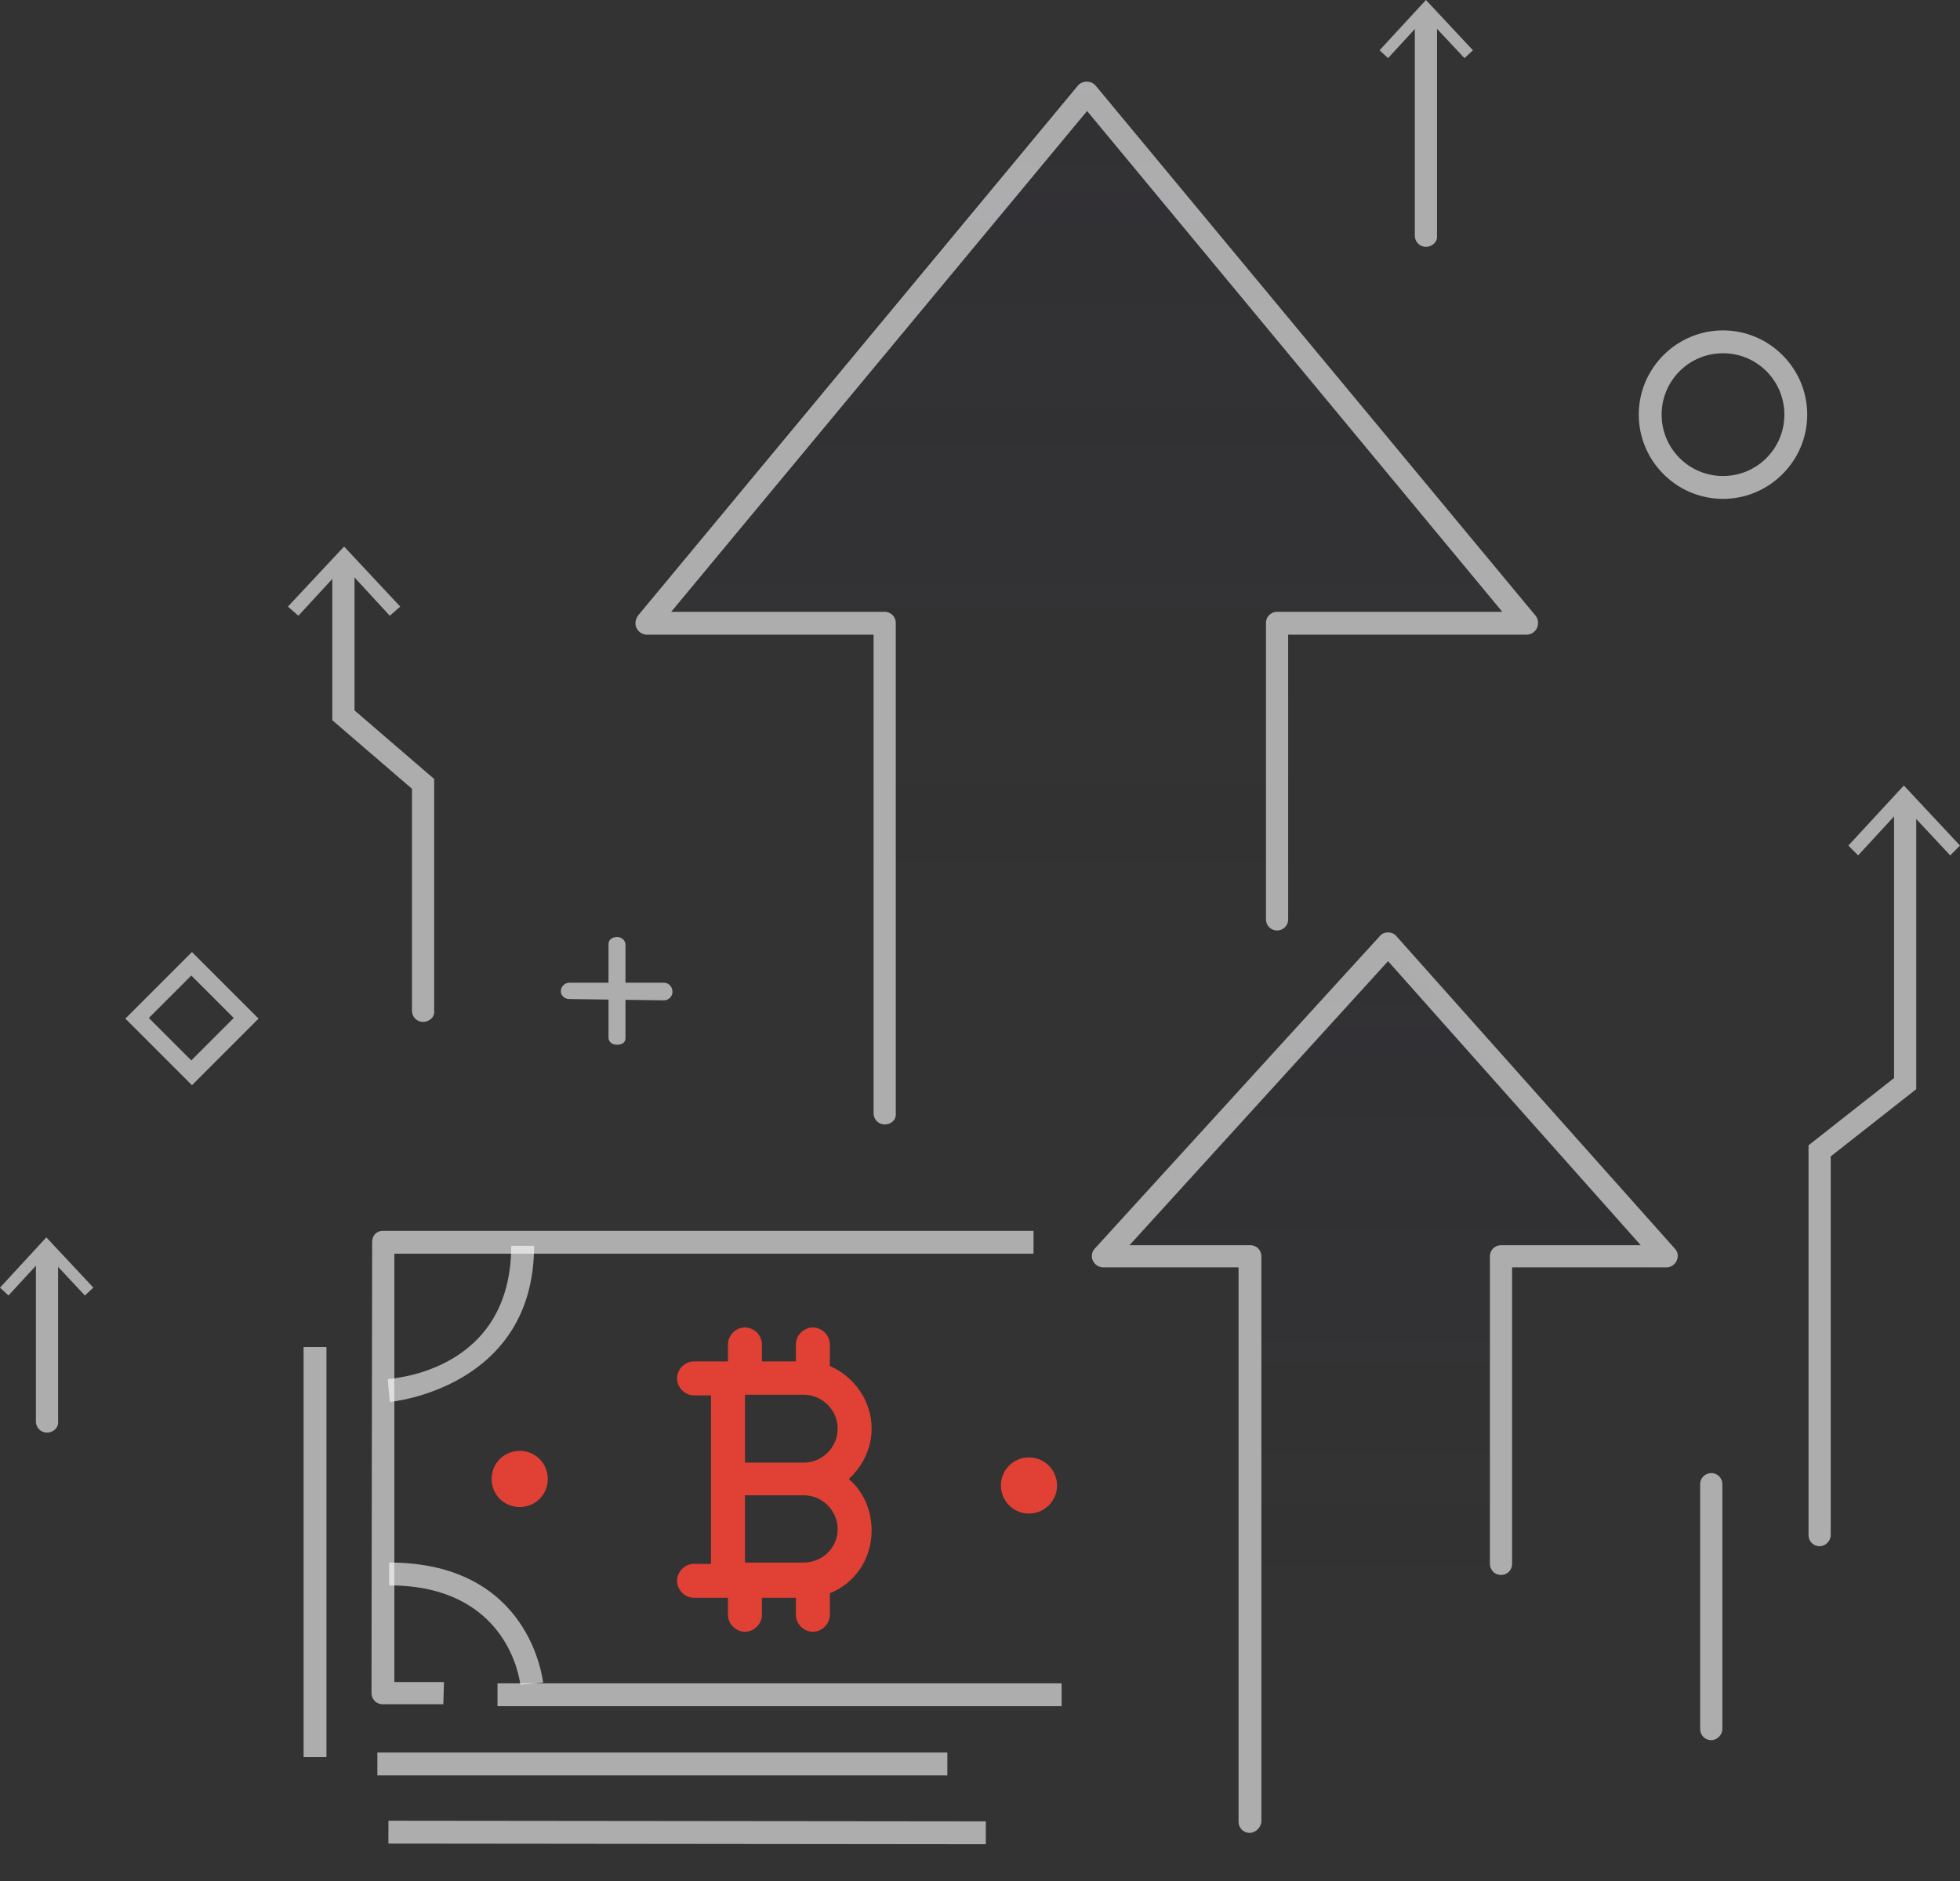 <?xml version="1.0" encoding="utf-8"?>
<!-- Generator: Adobe Illustrator 25.1.0, SVG Export Plug-In . SVG Version: 6.00 Build 0)  -->
<svg version="1.1" id="Слой_1" xmlns="http://www.w3.org/2000/svg" xmlns:xlink="http://www.w3.org/1999/xlink" x="0px" y="0px"
	 viewBox="0 0 300.2 288.1" style="enable-background:new 0 0 300.2 288.1;" xml:space="preserve">
<rect x="0" y="0" width="300.2" height="288.1" fill="#333333" stroke="none"/>
<style type="text/css">
	.st0{opacity:0.2;fill:url(#SVGID_1_);}
	.st1{opacity:0.2;fill:url(#SVGID_2_);}
	.st2{opacity:0.6;}
	.st3{fill:#FFFFFF;}
	.st4{opacity:0.6;fill:#FFFFFF;}
	.st5{fill:#E14135;}
</style>
<linearGradient id="SVGID_1_" gradientUnits="userSpaceOnUse" x1="166.191" y1="191.515" x2="166.191" y2="12.239">
	<stop  offset="0.274" style="stop-color:#221837;stop-opacity:0"/>
	<stop  offset="1" style="stop-color:#221837;stop-opacity:0.6"/>
</linearGradient>
<path class="st0" d="M234.9,94l-67.4-81.2c-0.7-0.8-2-0.8-2.7,0L97.4,94c-0.4,0.5-0.5,1-0.2,1.6c0.3,0.6,0.9,0.8,1.6,0.8h34.6v94.7
	l64,0.3V96.4h36.2c0.7,0,1.3-0.2,1.6-0.8C235.5,95,235.4,94.5,234.9,94z"/>
<linearGradient id="SVGID_2_" gradientUnits="userSpaceOnUse" x1="211.479" y1="288.084" x2="211.479" y2="143.239">
	<stop  offset="0.274" style="stop-color:#221837;stop-opacity:0"/>
	<stop  offset="1" style="stop-color:#221837;stop-opacity:0.6"/>
</linearGradient>
<path class="st1" d="M252.7,192.2l-40.4-48.6c-0.4-0.5-1.2-0.5-1.6,0l-40.4,48.6c-0.3,0.3-0.3,1-0.1,1.4c0.2,0.4,0.5,0.8,0.9,0.8
	h20.3v93.4l39,0.2v-93.6h21.5c0.4,0,0.8-0.5,0.9-0.8C253,193.2,252.9,192.6,252.7,192.2z"/>
<g class="st2">
	<g>
		<path class="st3" d="M278.7,236.8c-1,0-1.7-0.8-1.7-1.7v-59.7l13.1-10.3v-41.7c0-1,0.8-1.7,1.7-1.7c1,0,1.7,0.8,1.7,1.7v43.4
			l-13.1,10.3v58C280.4,236,279.6,236.8,278.7,236.8z"/>
		<g>
			<polygon class="st3" points="283.1,129.5 284.6,131 291.6,123.4 298.7,131 300.2,129.5 291.6,120.3 			"/>
		</g>
	</g>
</g>
<g class="st2">
	<g>
		<path class="st3" d="M7.2,219.4c-1,0-1.7-0.8-1.7-1.7v-25.3c0-1,0.8-1.7,1.7-1.7c1,0,1.7,0.8,1.7,1.7v25.3
			C9,218.6,8.2,219.4,7.2,219.4z"/>
		<g>
			<polygon class="st3" points="0,197.2 1.3,198.4 7.1,192.1 13,198.4 14.3,197.2 7.1,189.5 			"/>
		</g>
	</g>
</g>
<g class="st2">
	<g>
		<path class="st3" d="M64.8,156.5c-1,0-1.7-0.8-1.7-1.7v-34l-12.2-10.5V86.7c0-1,0.8-1.7,1.7-1.7c1,0,1.7,0.8,1.7,1.7v22.1
			l12.2,10.5v35.6C66.6,155.7,65.8,156.5,64.8,156.5z"/>
		<g>
			<polygon class="st3" points="44.1,92.9 45.7,94.3 52.7,86.7 59.7,94.3 61.3,92.9 52.7,83.7 			"/>
		</g>
	</g>
</g>
<path class="st4" d="M135.5,172.2c-1,0-1.7-0.8-1.7-1.7V97.2H99.1c-0.7,0-1.3-0.4-1.6-1c-0.3-0.6-0.2-1.3,0.2-1.9l67.4-81.2
	c0.7-0.8,2-0.8,2.7,0l67.4,81.2c0.4,0.5,0.5,1.2,0.2,1.9c-0.3,0.6-0.9,1-1.6,1h-36.5v43.6c0,1-0.8,1.7-1.7,1.7c-1,0-1.7-0.8-1.7-1.7
	V95.4c0-1,0.8-1.7,1.7-1.7h34.5L166.5,17l-63.7,76.7h32.7c1,0,1.7,0.8,1.7,1.7v75.1C137.3,171.5,136.5,172.2,135.5,172.2z"/>
<path class="st4" d="M191.4,280.7c-1,0-1.7-0.8-1.7-1.7v-84.9h-20.7c-0.7,0-1.3-0.4-1.6-1c-0.3-0.6-0.2-1.4,0.3-1.9l43.6-47.8
	c0.3-0.4,0.8-0.6,1.3-0.6c0.5,0,1,0.2,1.3,0.6l42.6,47.8c0.5,0.5,0.6,1.2,0.3,1.9c-0.3,0.6-0.9,1-1.6,1h-23.6v45.4
	c0,1-0.8,1.7-1.7,1.7c-1,0-1.7-0.8-1.7-1.7v-47.1c0-1,0.8-1.7,1.7-1.7h21.4l-38.7-43.5l-39.6,43.5h18.5c1,0,1.7,0.8,1.7,1.7V279
	C193.1,279.9,192.3,280.7,191.4,280.7z"/>
<path class="st5" d="M83.9,226.5c0,2.4-1.9,4.3-4.3,4.3c-2.4,0-4.3-1.9-4.3-4.3s1.9-4.3,4.3-4.3C82,222.2,83.9,224.1,83.9,226.5z"/>
<circle class="st5" cx="157.6" cy="227.5" r="4.3"/>
<rect x="57.8" y="268.4" class="st4" width="87.3" height="3.5"/>
<rect x="76.2" y="257.8" class="st4" width="86.4" height="3.5"/>
<rect x="103.5" y="234.9" transform="matrix(1.046146e-03 -1 1 1.046146e-03 -175.519 385.597)" class="st4" width="3.5" height="91.5"/>
<rect x="46.5" y="206.3" class="st4" width="3.5" height="62.8"/>
<g class="st2">
	<path class="st3" d="M218.4,37.8c-1,0-1.7-0.8-1.7-1.7V2.9c0-1,0.8-1.7,1.7-1.7c1,0,1.7,0.8,1.7,1.7v33.2
		C220.2,37,219.4,37.8,218.4,37.8z"/>
	<g>
		<polygon class="st3" points="211.3,7.7 212.6,8.9 218.4,2.6 224.3,8.9 225.6,7.7 218.4,0 		"/>
	</g>
</g>
<path class="st4" d="M262.1,266.5c-1,0-1.7-0.8-1.7-1.7v-37.5c0-1,0.8-1.7,1.7-1.7c1,0,1.7,0.8,1.7,1.7v37.5
	C263.8,265.7,263,266.5,262.1,266.5z"/>
<path class="st4" d="M263.9,76.4c-7.1,0-12.9-5.8-12.9-12.9c0-7.1,5.8-12.9,12.9-12.9c7.1,0,12.9,5.8,12.9,12.9
	C276.8,70.6,271,76.4,263.9,76.4z M263.9,54.1c-5.2,0-9.4,4.2-9.4,9.4c0,5.2,4.2,9.4,9.4,9.4c5.2,0,9.4-4.2,9.4-9.4
	C273.3,58.3,269.1,54.1,263.9,54.1z"/>
<g class="st2">
	<path class="st3" d="M87.2,153c-0.7,0-1.3-0.5-1.3-1.2c0-0.7,0.6-1.3,1.3-1.3l14.5,0c0,0,0,0,0,0c0.7,0,1.3,0.6,1.3,1.4
		c0,0.7-0.6,1.3-1.3,1.3L87.2,153C87.2,153,87.2,153,87.2,153z"/>
	<path class="st3" d="M94.5,160c-0.7,0-1.3-0.4-1.3-1.1l0-14.3c0-0.7,0.6-1.1,1.3-1.1c0,0,0,0,0,0c0.7,0,1.3,0.5,1.3,1.2l0,14.3
		C95.8,159.7,95.2,160,94.5,160C94.5,160,94.5,160,94.5,160z"/>
</g>
<path class="st4" d="M29.4,166.2l-10.2-10.2l10.2-10.2l10.2,10.2L29.4,166.2z M22.8,155.9l6.5,6.5l6.5-6.5l-6.5-6.5L22.8,155.9z"/>
<path class="st4" d="M59.7,214.7l-0.3-3.4l0.1,1.8l-0.1-1.9c0.8-0.1,18.9-1.2,18.9-20.4h3.5C81.8,212.6,59.9,214.7,59.7,214.7z"/>
<path class="st4" d="M79.7,258c-0.1-0.6-1.8-15.2-20.1-15.2v-3.5c21.8,0,23.5,18.2,23.6,18.4L79.7,258l1.7-0.2L79.7,258z"/>
<path class="st4" d="M67.9,261l-9.3,0c-1,0-1.7-0.8-1.7-1.7l0.1-69.1c0-1,0.7-1.7,1.6-1.7l99.7,0v3.5l-97.9,0l0,65.6l7.6,0L67.9,261
	z"/>
<path class="st5" d="M130,226.5c2.1-1.9,3.5-4.7,3.5-7.7c0-4.3-2.7-8-6.4-9.6v-3.3c0-1.4-1.2-2.6-2.6-2.6s-2.6,1.2-2.6,2.6v2.6h-5.2
	v-2.6c0-1.4-1.2-2.6-2.6-2.6s-2.6,1.2-2.6,2.6v2.6h-5.2c-1.4,0-2.6,1.2-2.6,2.6c0,1.4,1.2,2.6,2.6,2.6h2.6v12.9v12.9h-2.6
	c-1.4,0-2.6,1.2-2.6,2.6s1.2,2.6,2.6,2.6h5.2v2.6c0,1.4,1.2,2.6,2.6,2.6s2.6-1.2,2.6-2.6v-2.6h5.2v2.6c0,1.4,1.2,2.6,2.6,2.6
	s2.6-1.2,2.6-2.6v-3.3c3.8-1.5,6.4-5.2,6.4-9.6C133.5,231.1,132.1,228.3,130,226.5z M114.1,213.6h9c2.8,0,5.2,2.3,5.2,5.2
	c0,2.8-2.3,5.2-5.2,5.2h-9V213.6z M123.1,239.3h-9V229h9c2.8,0,5.2,2.3,5.2,5.2C128.3,237,126,239.3,123.1,239.3z"/>
</svg>
